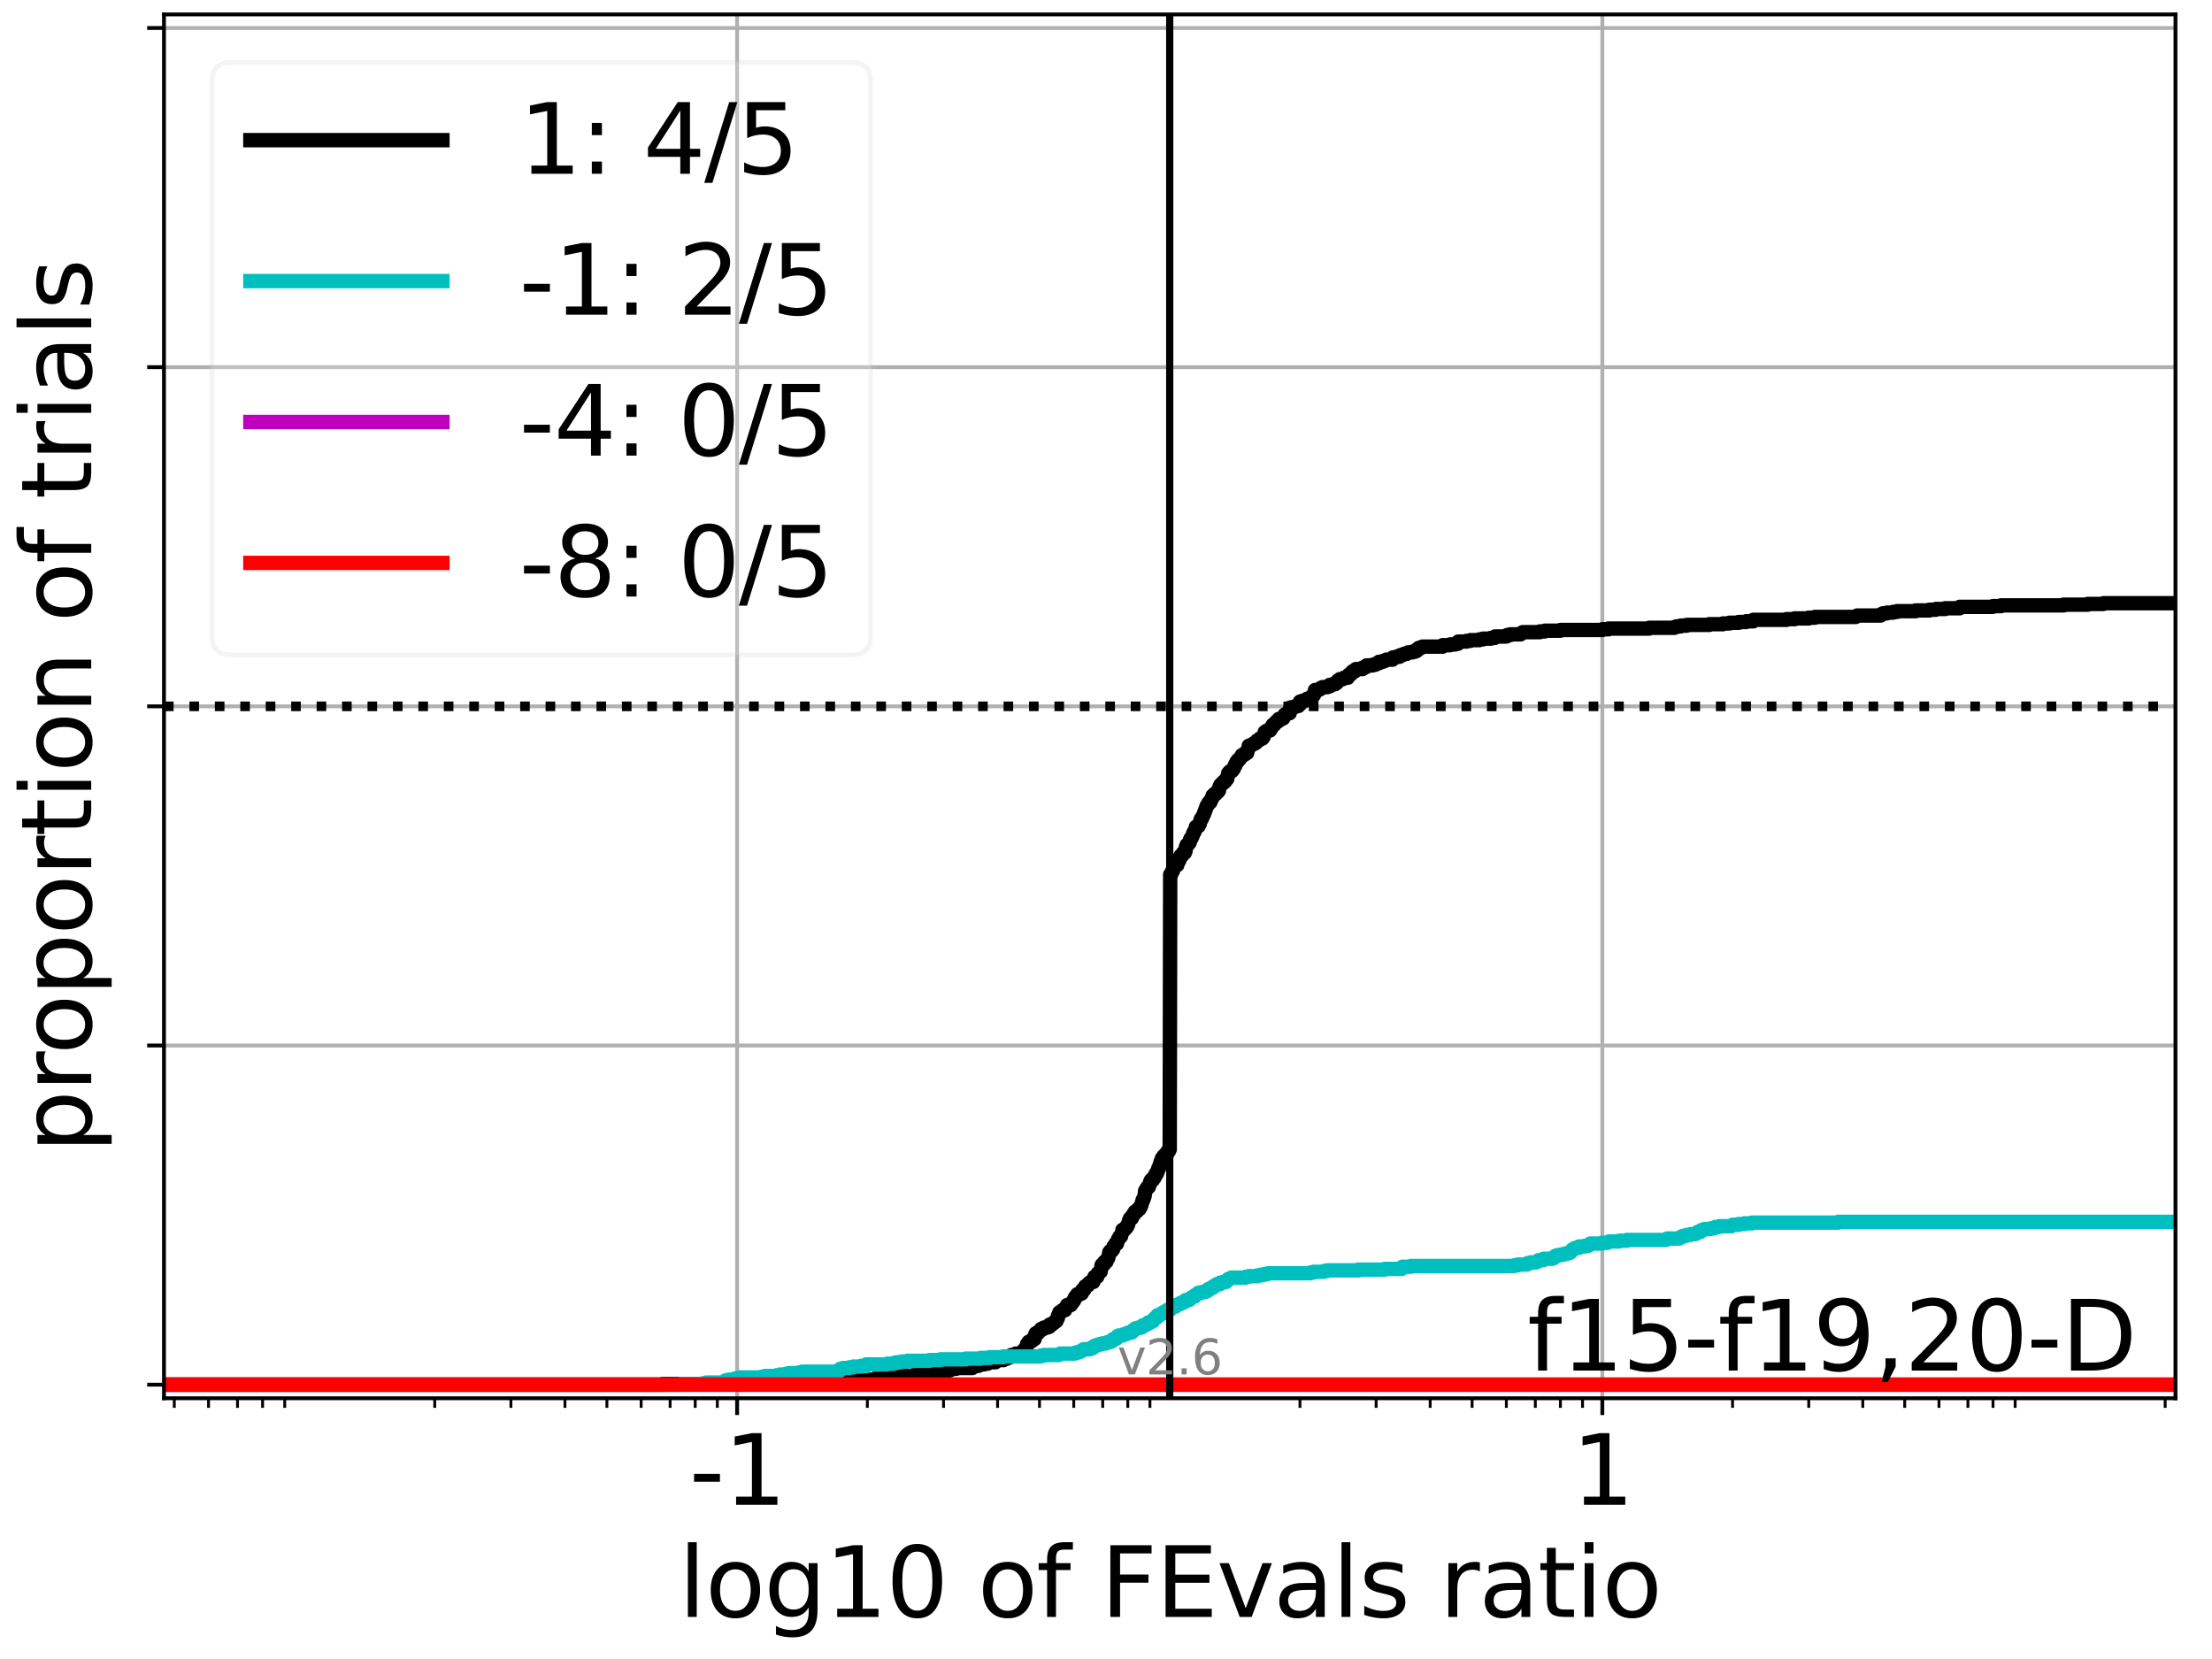 <?xml version="1.0" encoding="utf-8" standalone="no"?>
<!DOCTYPE svg PUBLIC "-//W3C//DTD SVG 1.1//EN"
  "http://www.w3.org/Graphics/SVG/1.1/DTD/svg11.dtd">
<svg xmlns:xlink="http://www.w3.org/1999/xlink" width="460.8pt" height="345.6pt" viewBox="0 0 460.8 345.6" xmlns="http://www.w3.org/2000/svg" version="1.1">
 <defs>
  <style type="text/css">*{stroke-linejoin: round; stroke-linecap: butt}</style>
 </defs>
 <g id="figure_1">
  <g id="patch_1">
   <path d="M 0 345.6 
L 460.8 345.6 
L 460.8 0 
L 0 0 
z
" style="fill: #ffffff"/>
  </g>
  <g id="axes_1">
   <g id="patch_2">
    <path d="M 34.16 291.28 
L 453.192 291.28 
L 453.192 3 
L 34.16 3 
z
" style="fill: #ffffff"/>
   </g>
   <g id="matplotlib.axis_1">
    <g id="xtick_1">
     <g id="line2d_1">
      <path d="M 153.556 291.28 
L 153.556 3 
" clip-path="url(#p57b8800e88)" style="fill: none; stroke: #b0b0b0; stroke-width: 0.8; stroke-linecap: square"/>
     </g>
     <g id="line2d_2">
      <defs>
       <path id="mecc8529b38" d="M 0 0 
L 0 3.5 
" style="stroke: #000000; stroke-width: 0.8"/>
      </defs>
      <g>
       <use xlink:href="#mecc8529b38" x="153.556" y="291.28" style="stroke: #000000; stroke-width: 0.8"/>
      </g>
     </g>
     <g id="text_1">
      <!-- -1 -->
      <g transform="translate(143.586 313.477)scale(0.2 -0.2)">
       <defs>
        <path id="DejaVuSans-2d" d="M 313 2009 
L 1997 2009 
L 1997 1497 
L 313 1497 
L 313 2009 
z
" transform="scale(0.016)"/>
        <path id="DejaVuSans-31" d="M 794 531 
L 1825 531 
L 1825 4091 
L 703 3866 
L 703 4441 
L 1819 4666 
L 2450 4666 
L 2450 531 
L 3481 531 
L 3481 0 
L 794 0 
L 794 531 
z
" transform="scale(0.016)"/>
       </defs>
       <use xlink:href="#DejaVuSans-2d"/>
       <use xlink:href="#DejaVuSans-31" x="36.084"/>
      </g>
     </g>
    </g>
    <g id="xtick_2">
     <g id="line2d_3">
      <path d="M 333.796 291.28 
L 333.796 3 
" clip-path="url(#p57b8800e88)" style="fill: none; stroke: #b0b0b0; stroke-width: 0.8; stroke-linecap: square"/>
     </g>
     <g id="line2d_4">
      <g>
       <use xlink:href="#mecc8529b38" x="333.796" y="291.28" style="stroke: #000000; stroke-width: 0.8"/>
      </g>
     </g>
     <g id="text_2">
      <!-- 1 -->
      <g transform="translate(327.433 313.477)scale(0.2 -0.2)">
       <use xlink:href="#DejaVuSans-31"/>
      </g>
     </g>
    </g>
    <g id="xtick_3">
     <g id="line2d_5">
      <defs>
       <path id="m8429e8507b" d="M 0 0 
L 0 2 
" style="stroke: #000000; stroke-width: 0.6"/>
      </defs>
      <g>
       <use xlink:href="#m8429e8507b" x="36.308" y="291.28" style="stroke: #000000; stroke-width: 0.6"/>
      </g>
     </g>
    </g>
    <g id="xtick_4">
     <g id="line2d_6">
      <g>
       <use xlink:href="#m8429e8507b" x="43.443" y="291.28" style="stroke: #000000; stroke-width: 0.6"/>
      </g>
     </g>
    </g>
    <g id="xtick_5">
     <g id="line2d_7">
      <g>
       <use xlink:href="#m8429e8507b" x="49.477" y="291.28" style="stroke: #000000; stroke-width: 0.6"/>
      </g>
     </g>
    </g>
    <g id="xtick_6">
     <g id="line2d_8">
      <g>
       <use xlink:href="#m8429e8507b" x="54.703" y="291.28" style="stroke: #000000; stroke-width: 0.6"/>
      </g>
     </g>
    </g>
    <g id="xtick_7">
     <g id="line2d_9">
      <g>
       <use xlink:href="#m8429e8507b" x="59.313" y="291.28" style="stroke: #000000; stroke-width: 0.6"/>
      </g>
     </g>
    </g>
    <g id="xtick_8">
     <g id="line2d_10">
      <g>
       <use xlink:href="#m8429e8507b" x="90.565" y="291.28" style="stroke: #000000; stroke-width: 0.6"/>
      </g>
     </g>
    </g>
    <g id="xtick_9">
     <g id="line2d_11">
      <g>
       <use xlink:href="#m8429e8507b" x="106.434" y="291.28" style="stroke: #000000; stroke-width: 0.6"/>
      </g>
     </g>
    </g>
    <g id="xtick_10">
     <g id="line2d_12">
      <g>
       <use xlink:href="#m8429e8507b" x="117.694" y="291.28" style="stroke: #000000; stroke-width: 0.6"/>
      </g>
     </g>
    </g>
    <g id="xtick_11">
     <g id="line2d_13">
      <g>
       <use xlink:href="#m8429e8507b" x="126.427" y="291.28" style="stroke: #000000; stroke-width: 0.6"/>
      </g>
     </g>
    </g>
    <g id="xtick_12">
     <g id="line2d_14">
      <g>
       <use xlink:href="#m8429e8507b" x="133.563" y="291.28" style="stroke: #000000; stroke-width: 0.6"/>
      </g>
     </g>
    </g>
    <g id="xtick_13">
     <g id="line2d_15">
      <g>
       <use xlink:href="#m8429e8507b" x="139.596" y="291.28" style="stroke: #000000; stroke-width: 0.6"/>
      </g>
     </g>
    </g>
    <g id="xtick_14">
     <g id="line2d_16">
      <g>
       <use xlink:href="#m8429e8507b" x="144.823" y="291.28" style="stroke: #000000; stroke-width: 0.6"/>
      </g>
     </g>
    </g>
    <g id="xtick_15">
     <g id="line2d_17">
      <g>
       <use xlink:href="#m8429e8507b" x="149.433" y="291.28" style="stroke: #000000; stroke-width: 0.6"/>
      </g>
     </g>
    </g>
    <g id="xtick_16">
     <g id="line2d_18">
      <g>
       <use xlink:href="#m8429e8507b" x="180.685" y="291.28" style="stroke: #000000; stroke-width: 0.6"/>
      </g>
     </g>
    </g>
    <g id="xtick_17">
     <g id="line2d_19">
      <g>
       <use xlink:href="#m8429e8507b" x="196.554" y="291.28" style="stroke: #000000; stroke-width: 0.6"/>
      </g>
     </g>
    </g>
    <g id="xtick_18">
     <g id="line2d_20">
      <g>
       <use xlink:href="#m8429e8507b" x="207.814" y="291.28" style="stroke: #000000; stroke-width: 0.6"/>
      </g>
     </g>
    </g>
    <g id="xtick_19">
     <g id="line2d_21">
      <g>
       <use xlink:href="#m8429e8507b" x="216.547" y="291.28" style="stroke: #000000; stroke-width: 0.6"/>
      </g>
     </g>
    </g>
    <g id="xtick_20">
     <g id="line2d_22">
      <g>
       <use xlink:href="#m8429e8507b" x="223.683" y="291.28" style="stroke: #000000; stroke-width: 0.6"/>
      </g>
     </g>
    </g>
    <g id="xtick_21">
     <g id="line2d_23">
      <g>
       <use xlink:href="#m8429e8507b" x="229.716" y="291.28" style="stroke: #000000; stroke-width: 0.6"/>
      </g>
     </g>
    </g>
    <g id="xtick_22">
     <g id="line2d_24">
      <g>
       <use xlink:href="#m8429e8507b" x="234.942" y="291.28" style="stroke: #000000; stroke-width: 0.6"/>
      </g>
     </g>
    </g>
    <g id="xtick_23">
     <g id="line2d_25">
      <g>
       <use xlink:href="#m8429e8507b" x="239.552" y="291.28" style="stroke: #000000; stroke-width: 0.6"/>
      </g>
     </g>
    </g>
    <g id="xtick_24">
     <g id="line2d_26">
      <g>
       <use xlink:href="#m8429e8507b" x="270.805" y="291.28" style="stroke: #000000; stroke-width: 0.6"/>
      </g>
     </g>
    </g>
    <g id="xtick_25">
     <g id="line2d_27">
      <g>
       <use xlink:href="#m8429e8507b" x="286.674" y="291.28" style="stroke: #000000; stroke-width: 0.6"/>
      </g>
     </g>
    </g>
    <g id="xtick_26">
     <g id="line2d_28">
      <g>
       <use xlink:href="#m8429e8507b" x="297.934" y="291.28" style="stroke: #000000; stroke-width: 0.6"/>
      </g>
     </g>
    </g>
    <g id="xtick_27">
     <g id="line2d_29">
      <g>
       <use xlink:href="#m8429e8507b" x="306.667" y="291.28" style="stroke: #000000; stroke-width: 0.6"/>
      </g>
     </g>
    </g>
    <g id="xtick_28">
     <g id="line2d_30">
      <g>
       <use xlink:href="#m8429e8507b" x="313.803" y="291.28" style="stroke: #000000; stroke-width: 0.6"/>
      </g>
     </g>
    </g>
    <g id="xtick_29">
     <g id="line2d_31">
      <g>
       <use xlink:href="#m8429e8507b" x="319.836" y="291.28" style="stroke: #000000; stroke-width: 0.6"/>
      </g>
     </g>
    </g>
    <g id="xtick_30">
     <g id="line2d_32">
      <g>
       <use xlink:href="#m8429e8507b" x="325.062" y="291.28" style="stroke: #000000; stroke-width: 0.6"/>
      </g>
     </g>
    </g>
    <g id="xtick_31">
     <g id="line2d_33">
      <g>
       <use xlink:href="#m8429e8507b" x="329.672" y="291.28" style="stroke: #000000; stroke-width: 0.6"/>
      </g>
     </g>
    </g>
    <g id="xtick_32">
     <g id="line2d_34">
      <g>
       <use xlink:href="#m8429e8507b" x="360.925" y="291.28" style="stroke: #000000; stroke-width: 0.6"/>
      </g>
     </g>
    </g>
    <g id="xtick_33">
     <g id="line2d_35">
      <g>
       <use xlink:href="#m8429e8507b" x="376.794" y="291.28" style="stroke: #000000; stroke-width: 0.6"/>
      </g>
     </g>
    </g>
    <g id="xtick_34">
     <g id="line2d_36">
      <g>
       <use xlink:href="#m8429e8507b" x="388.053" y="291.28" style="stroke: #000000; stroke-width: 0.6"/>
      </g>
     </g>
    </g>
    <g id="xtick_35">
     <g id="line2d_37">
      <g>
       <use xlink:href="#m8429e8507b" x="396.787" y="291.28" style="stroke: #000000; stroke-width: 0.6"/>
      </g>
     </g>
    </g>
    <g id="xtick_36">
     <g id="line2d_38">
      <g>
       <use xlink:href="#m8429e8507b" x="403.923" y="291.28" style="stroke: #000000; stroke-width: 0.6"/>
      </g>
     </g>
    </g>
    <g id="xtick_37">
     <g id="line2d_39">
      <g>
       <use xlink:href="#m8429e8507b" x="409.956" y="291.28" style="stroke: #000000; stroke-width: 0.6"/>
      </g>
     </g>
    </g>
    <g id="xtick_38">
     <g id="line2d_40">
      <g>
       <use xlink:href="#m8429e8507b" x="415.182" y="291.28" style="stroke: #000000; stroke-width: 0.6"/>
      </g>
     </g>
    </g>
    <g id="xtick_39">
     <g id="line2d_41">
      <g>
       <use xlink:href="#m8429e8507b" x="419.792" y="291.28" style="stroke: #000000; stroke-width: 0.6"/>
      </g>
     </g>
    </g>
    <g id="xtick_40">
     <g id="line2d_42">
      <g>
       <use xlink:href="#m8429e8507b" x="451.044" y="291.28" style="stroke: #000000; stroke-width: 0.6"/>
      </g>
     </g>
    </g>
    <g id="text_3">
     <!-- log10 of FEvals ratio -->
     <g transform="translate(141.371 336.833)scale(0.2 -0.2)">
      <defs>
       <path id="DejaVuSans-6c" d="M 603 4863 
L 1178 4863 
L 1178 0 
L 603 0 
L 603 4863 
z
" transform="scale(0.016)"/>
       <path id="DejaVuSans-6f" d="M 1959 3097 
Q 1497 3097 1228 2736 
Q 959 2375 959 1747 
Q 959 1119 1226 758 
Q 1494 397 1959 397 
Q 2419 397 2687 759 
Q 2956 1122 2956 1747 
Q 2956 2369 2687 2733 
Q 2419 3097 1959 3097 
z
M 1959 3584 
Q 2709 3584 3137 3096 
Q 3566 2609 3566 1747 
Q 3566 888 3137 398 
Q 2709 -91 1959 -91 
Q 1206 -91 779 398 
Q 353 888 353 1747 
Q 353 2609 779 3096 
Q 1206 3584 1959 3584 
z
" transform="scale(0.016)"/>
       <path id="DejaVuSans-67" d="M 2906 1791 
Q 2906 2416 2648 2759 
Q 2391 3103 1925 3103 
Q 1463 3103 1205 2759 
Q 947 2416 947 1791 
Q 947 1169 1205 825 
Q 1463 481 1925 481 
Q 2391 481 2648 825 
Q 2906 1169 2906 1791 
z
M 3481 434 
Q 3481 -459 3084 -895 
Q 2688 -1331 1869 -1331 
Q 1566 -1331 1297 -1286 
Q 1028 -1241 775 -1147 
L 775 -588 
Q 1028 -725 1275 -790 
Q 1522 -856 1778 -856 
Q 2344 -856 2625 -561 
Q 2906 -266 2906 331 
L 2906 616 
Q 2728 306 2450 153 
Q 2172 0 1784 0 
Q 1141 0 747 490 
Q 353 981 353 1791 
Q 353 2603 747 3093 
Q 1141 3584 1784 3584 
Q 2172 3584 2450 3431 
Q 2728 3278 2906 2969 
L 2906 3500 
L 3481 3500 
L 3481 434 
z
" transform="scale(0.016)"/>
       <path id="DejaVuSans-30" d="M 2034 4250 
Q 1547 4250 1301 3770 
Q 1056 3291 1056 2328 
Q 1056 1369 1301 889 
Q 1547 409 2034 409 
Q 2525 409 2770 889 
Q 3016 1369 3016 2328 
Q 3016 3291 2770 3770 
Q 2525 4250 2034 4250 
z
M 2034 4750 
Q 2819 4750 3233 4129 
Q 3647 3509 3647 2328 
Q 3647 1150 3233 529 
Q 2819 -91 2034 -91 
Q 1250 -91 836 529 
Q 422 1150 422 2328 
Q 422 3509 836 4129 
Q 1250 4750 2034 4750 
z
" transform="scale(0.016)"/>
       <path id="DejaVuSans-20" transform="scale(0.016)"/>
       <path id="DejaVuSans-66" d="M 2375 4863 
L 2375 4384 
L 1825 4384 
Q 1516 4384 1395 4259 
Q 1275 4134 1275 3809 
L 1275 3500 
L 2222 3500 
L 2222 3053 
L 1275 3053 
L 1275 0 
L 697 0 
L 697 3053 
L 147 3053 
L 147 3500 
L 697 3500 
L 697 3744 
Q 697 4328 969 4595 
Q 1241 4863 1831 4863 
L 2375 4863 
z
" transform="scale(0.016)"/>
       <path id="DejaVuSans-46" d="M 628 4666 
L 3309 4666 
L 3309 4134 
L 1259 4134 
L 1259 2759 
L 3109 2759 
L 3109 2228 
L 1259 2228 
L 1259 0 
L 628 0 
L 628 4666 
z
" transform="scale(0.016)"/>
       <path id="DejaVuSans-45" d="M 628 4666 
L 3578 4666 
L 3578 4134 
L 1259 4134 
L 1259 2753 
L 3481 2753 
L 3481 2222 
L 1259 2222 
L 1259 531 
L 3634 531 
L 3634 0 
L 628 0 
L 628 4666 
z
" transform="scale(0.016)"/>
       <path id="DejaVuSans-76" d="M 191 3500 
L 800 3500 
L 1894 563 
L 2988 3500 
L 3597 3500 
L 2284 0 
L 1503 0 
L 191 3500 
z
" transform="scale(0.016)"/>
       <path id="DejaVuSans-61" d="M 2194 1759 
Q 1497 1759 1228 1600 
Q 959 1441 959 1056 
Q 959 750 1161 570 
Q 1363 391 1709 391 
Q 2188 391 2477 730 
Q 2766 1069 2766 1631 
L 2766 1759 
L 2194 1759 
z
M 3341 1997 
L 3341 0 
L 2766 0 
L 2766 531 
Q 2569 213 2275 61 
Q 1981 -91 1556 -91 
Q 1019 -91 701 211 
Q 384 513 384 1019 
Q 384 1609 779 1909 
Q 1175 2209 1959 2209 
L 2766 2209 
L 2766 2266 
Q 2766 2663 2505 2880 
Q 2244 3097 1772 3097 
Q 1472 3097 1187 3025 
Q 903 2953 641 2809 
L 641 3341 
Q 956 3463 1253 3523 
Q 1550 3584 1831 3584 
Q 2591 3584 2966 3190 
Q 3341 2797 3341 1997 
z
" transform="scale(0.016)"/>
       <path id="DejaVuSans-73" d="M 2834 3397 
L 2834 2853 
Q 2591 2978 2328 3040 
Q 2066 3103 1784 3103 
Q 1356 3103 1142 2972 
Q 928 2841 928 2578 
Q 928 2378 1081 2264 
Q 1234 2150 1697 2047 
L 1894 2003 
Q 2506 1872 2764 1633 
Q 3022 1394 3022 966 
Q 3022 478 2636 193 
Q 2250 -91 1575 -91 
Q 1294 -91 989 -36 
Q 684 19 347 128 
L 347 722 
Q 666 556 975 473 
Q 1284 391 1588 391 
Q 1994 391 2212 530 
Q 2431 669 2431 922 
Q 2431 1156 2273 1281 
Q 2116 1406 1581 1522 
L 1381 1569 
Q 847 1681 609 1914 
Q 372 2147 372 2553 
Q 372 3047 722 3315 
Q 1072 3584 1716 3584 
Q 2034 3584 2315 3537 
Q 2597 3491 2834 3397 
z
" transform="scale(0.016)"/>
       <path id="DejaVuSans-72" d="M 2631 2963 
Q 2534 3019 2420 3045 
Q 2306 3072 2169 3072 
Q 1681 3072 1420 2755 
Q 1159 2438 1159 1844 
L 1159 0 
L 581 0 
L 581 3500 
L 1159 3500 
L 1159 2956 
Q 1341 3275 1631 3429 
Q 1922 3584 2338 3584 
Q 2397 3584 2469 3576 
Q 2541 3569 2628 3553 
L 2631 2963 
z
" transform="scale(0.016)"/>
       <path id="DejaVuSans-74" d="M 1172 4494 
L 1172 3500 
L 2356 3500 
L 2356 3053 
L 1172 3053 
L 1172 1153 
Q 1172 725 1289 603 
Q 1406 481 1766 481 
L 2356 481 
L 2356 0 
L 1766 0 
Q 1100 0 847 248 
Q 594 497 594 1153 
L 594 3053 
L 172 3053 
L 172 3500 
L 594 3500 
L 594 4494 
L 1172 4494 
z
" transform="scale(0.016)"/>
       <path id="DejaVuSans-69" d="M 603 3500 
L 1178 3500 
L 1178 0 
L 603 0 
L 603 3500 
z
M 603 4863 
L 1178 4863 
L 1178 4134 
L 603 4134 
L 603 4863 
z
" transform="scale(0.016)"/>
      </defs>
      <use xlink:href="#DejaVuSans-6c"/>
      <use xlink:href="#DejaVuSans-6f" x="27.783"/>
      <use xlink:href="#DejaVuSans-67" x="88.965"/>
      <use xlink:href="#DejaVuSans-31" x="152.441"/>
      <use xlink:href="#DejaVuSans-30" x="216.064"/>
      <use xlink:href="#DejaVuSans-20" x="279.688"/>
      <use xlink:href="#DejaVuSans-6f" x="311.475"/>
      <use xlink:href="#DejaVuSans-66" x="372.656"/>
      <use xlink:href="#DejaVuSans-20" x="407.861"/>
      <use xlink:href="#DejaVuSans-46" x="439.648"/>
      <use xlink:href="#DejaVuSans-45" x="497.168"/>
      <use xlink:href="#DejaVuSans-76" x="560.352"/>
      <use xlink:href="#DejaVuSans-61" x="619.531"/>
      <use xlink:href="#DejaVuSans-6c" x="680.811"/>
      <use xlink:href="#DejaVuSans-73" x="708.594"/>
      <use xlink:href="#DejaVuSans-20" x="760.693"/>
      <use xlink:href="#DejaVuSans-72" x="792.48"/>
      <use xlink:href="#DejaVuSans-61" x="833.594"/>
      <use xlink:href="#DejaVuSans-74" x="894.873"/>
      <use xlink:href="#DejaVuSans-69" x="934.082"/>
      <use xlink:href="#DejaVuSans-6f" x="961.865"/>
     </g>
    </g>
   </g>
   <g id="matplotlib.axis_2">
    <g id="ytick_1">
     <g id="line2d_43">
      <path d="M 34.16 288.454 
L 453.192 288.454 
" clip-path="url(#p57b8800e88)" style="fill: none; stroke: #b0b0b0; stroke-width: 0.8; stroke-linecap: square"/>
     </g>
     <g id="line2d_44">
      <defs>
       <path id="mc9641f2e7b" d="M 0 0 
L -3.5 0 
" style="stroke: #000000; stroke-width: 0.8"/>
      </defs>
      <g>
       <use xlink:href="#mc9641f2e7b" x="34.16" y="288.454" style="stroke: #000000; stroke-width: 0.8"/>
      </g>
     </g>
    </g>
    <g id="ytick_2">
     <g id="line2d_45">
      <path d="M 34.16 217.797 
L 453.192 217.797 
" clip-path="url(#p57b8800e88)" style="fill: none; stroke: #b0b0b0; stroke-width: 0.8; stroke-linecap: square"/>
     </g>
     <g id="line2d_46">
      <g>
       <use xlink:href="#mc9641f2e7b" x="34.16" y="217.797" style="stroke: #000000; stroke-width: 0.8"/>
      </g>
     </g>
    </g>
    <g id="ytick_3">
     <g id="line2d_47">
      <path d="M 34.16 147.14 
L 453.192 147.14 
" clip-path="url(#p57b8800e88)" style="fill: none; stroke: #b0b0b0; stroke-width: 0.8; stroke-linecap: square"/>
     </g>
     <g id="line2d_48">
      <g>
       <use xlink:href="#mc9641f2e7b" x="34.16" y="147.14" style="stroke: #000000; stroke-width: 0.8"/>
      </g>
     </g>
    </g>
    <g id="ytick_4">
     <g id="line2d_49">
      <path d="M 34.16 76.483 
L 453.192 76.483 
" clip-path="url(#p57b8800e88)" style="fill: none; stroke: #b0b0b0; stroke-width: 0.8; stroke-linecap: square"/>
     </g>
     <g id="line2d_50">
      <g>
       <use xlink:href="#mc9641f2e7b" x="34.16" y="76.483" style="stroke: #000000; stroke-width: 0.8"/>
      </g>
     </g>
    </g>
    <g id="ytick_5">
     <g id="line2d_51">
      <path d="M 34.16 5.826 
L 453.192 5.826 
" clip-path="url(#p57b8800e88)" style="fill: none; stroke: #b0b0b0; stroke-width: 0.8; stroke-linecap: square"/>
     </g>
     <g id="line2d_52">
      <g>
       <use xlink:href="#mc9641f2e7b" x="34.16" y="5.826" style="stroke: #000000; stroke-width: 0.8"/>
      </g>
     </g>
    </g>
    <g id="text_4">
     <!-- proportion of trials -->
     <g transform="translate(19.001 240.146)rotate(-90)scale(0.2 -0.2)">
      <defs>
       <path id="DejaVuSans-70" d="M 1159 525 
L 1159 -1331 
L 581 -1331 
L 581 3500 
L 1159 3500 
L 1159 2969 
Q 1341 3281 1617 3432 
Q 1894 3584 2278 3584 
Q 2916 3584 3314 3078 
Q 3713 2572 3713 1747 
Q 3713 922 3314 415 
Q 2916 -91 2278 -91 
Q 1894 -91 1617 61 
Q 1341 213 1159 525 
z
M 3116 1747 
Q 3116 2381 2855 2742 
Q 2594 3103 2138 3103 
Q 1681 3103 1420 2742 
Q 1159 2381 1159 1747 
Q 1159 1113 1420 752 
Q 1681 391 2138 391 
Q 2594 391 2855 752 
Q 3116 1113 3116 1747 
z
" transform="scale(0.016)"/>
       <path id="DejaVuSans-6e" d="M 3513 2113 
L 3513 0 
L 2938 0 
L 2938 2094 
Q 2938 2591 2744 2837 
Q 2550 3084 2163 3084 
Q 1697 3084 1428 2787 
Q 1159 2491 1159 1978 
L 1159 0 
L 581 0 
L 581 3500 
L 1159 3500 
L 1159 2956 
Q 1366 3272 1645 3428 
Q 1925 3584 2291 3584 
Q 2894 3584 3203 3211 
Q 3513 2838 3513 2113 
z
" transform="scale(0.016)"/>
      </defs>
      <use xlink:href="#DejaVuSans-70"/>
      <use xlink:href="#DejaVuSans-72" x="63.477"/>
      <use xlink:href="#DejaVuSans-6f" x="102.34"/>
      <use xlink:href="#DejaVuSans-70" x="163.521"/>
      <use xlink:href="#DejaVuSans-6f" x="226.998"/>
      <use xlink:href="#DejaVuSans-72" x="288.18"/>
      <use xlink:href="#DejaVuSans-74" x="329.293"/>
      <use xlink:href="#DejaVuSans-69" x="368.502"/>
      <use xlink:href="#DejaVuSans-6f" x="396.285"/>
      <use xlink:href="#DejaVuSans-6e" x="457.467"/>
      <use xlink:href="#DejaVuSans-20" x="520.846"/>
      <use xlink:href="#DejaVuSans-6f" x="552.633"/>
      <use xlink:href="#DejaVuSans-66" x="613.814"/>
      <use xlink:href="#DejaVuSans-20" x="649.02"/>
      <use xlink:href="#DejaVuSans-74" x="680.807"/>
      <use xlink:href="#DejaVuSans-72" x="720.016"/>
      <use xlink:href="#DejaVuSans-69" x="761.129"/>
      <use xlink:href="#DejaVuSans-61" x="788.912"/>
      <use xlink:href="#DejaVuSans-6c" x="850.191"/>
      <use xlink:href="#DejaVuSans-73" x="877.975"/>
     </g>
    </g>
   </g>
   <g id="line2d_53">
    <path d="M 34.16 288.454 
L 138.09 288.454 
L 138.09 288.303 
L 155.723 288.303 
L 155.723 288.002 
L 168.828 288.002 
L 168.828 287.851 
L 173.549 287.851 
L 173.549 287.7 
L 175.084 287.7 
L 175.084 287.549 
L 181.234 287.549 
L 181.234 287.399 
L 182.534 287.399 
L 182.534 287.097 
L 184.91 287.097 
L 184.91 286.946 
L 186.046 286.946 
L 186.046 286.796 
L 187.782 286.796 
L 187.782 286.645 
L 190.178 286.645 
L 190.178 286.494 
L 191.237 286.494 
L 191.237 286.343 
L 192.551 286.343 
L 192.595 286.042 
L 193.375 286.042 
L 193.375 285.891 
L 195.957 285.891 
L 196.05 285.59 
L 197.587 285.59 
L 197.587 285.439 
L 197.949 285.439 
L 197.949 285.288 
L 198.164 285.288 
L 198.164 285.138 
L 199.232 285.138 
L 199.232 284.987 
L 202.542 284.987 
L 202.542 284.685 
L 202.977 284.685 
L 202.977 284.535 
L 203.811 284.535 
L 203.811 284.384 
L 204.135 284.384 
L 204.135 284.233 
L 204.949 284.233 
L 204.949 284.082 
L 205.756 284.082 
L 205.845 283.781 
L 207.372 283.781 
L 207.372 283.63 
L 207.59 283.63 
L 207.59 283.479 
L 207.712 283.479 
L 207.712 283.329 
L 209.046 283.329 
L 209.141 283.027 
L 209.774 283.027 
L 209.821 282.726 
L 210.482 282.726 
L 210.568 282.424 
L 210.658 282.424 
L 210.658 282.274 
L 211.497 282.274 
L 211.497 282.123 
L 211.634 282.123 
L 211.634 281.972 
L 212.938 281.972 
L 212.938 281.821 
L 213.078 281.821 
L 213.136 281.369 
L 213.381 281.369 
L 213.485 281.068 
L 213.531 281.068 
L 213.531 280.917 
L 213.786 280.917 
L 213.858 280.465 
L 213.921 280.465 
L 213.946 280.013 
L 214.135 280.013 
L 214.192 279.711 
L 214.25 279.711 
L 214.25 279.56 
L 214.517 279.56 
L 214.517 279.41 
L 214.914 279.41 
L 214.953 279.108 
L 215.307 279.108 
L 215.307 278.957 
L 215.52 278.957 
L 215.6 278.204 
L 215.647 278.204 
L 215.689 277.902 
L 215.769 277.902 
L 215.769 277.752 
L 216.215 277.752 
L 216.261 277.45 
L 216.447 277.45 
L 216.447 277.299 
L 216.631 277.299 
L 216.631 277.149 
L 216.864 277.149 
L 216.864 276.847 
L 217.376 276.847 
L 217.471 276.546 
L 218.217 276.546 
L 218.217 276.395 
L 218.597 276.395 
L 218.644 275.943 
L 219.144 275.943 
L 219.144 275.792 
L 219.305 275.792 
L 219.305 275.641 
L 219.519 275.641 
L 219.519 275.491 
L 219.685 275.491 
L 219.685 275.34 
L 219.925 275.34 
L 219.925 275.189 
L 220.095 275.189 
L 220.119 274.888 
L 220.222 274.888 
L 220.333 274.586 
L 220.369 274.586 
L 220.38 274.134 
L 220.494 274.134 
L 220.581 273.682 
L 220.684 273.682 
L 220.692 273.38 
L 221.041 273.38 
L 221.041 273.23 
L 221.22 273.23 
L 221.315 272.928 
L 221.88 272.928 
L 221.904 272.627 
L 221.993 272.627 
L 221.993 272.476 
L 222.109 272.476 
L 222.198 272.024 
L 222.283 272.024 
L 222.283 271.873 
L 223.07 271.873 
L 223.18 271.421 
L 223.398 271.421 
L 223.398 271.27 
L 223.511 271.27 
L 223.558 270.969 
L 223.736 270.969 
L 223.824 270.516 
L 223.95 270.516 
L 223.95 270.215 
L 224.139 270.215 
L 224.219 269.913 
L 224.303 269.913 
L 224.303 269.763 
L 224.42 269.763 
L 224.42 269.612 
L 225.037 269.612 
L 225.037 269.461 
L 225.344 269.461 
L 225.399 269.009 
L 225.46 269.009 
L 225.472 268.707 
L 225.867 268.707 
L 225.939 268.255 
L 225.986 268.255 
L 226.071 267.954 
L 226.361 267.954 
L 226.361 267.803 
L 226.635 267.803 
L 226.647 267.502 
L 226.773 267.502 
L 226.773 267.351 
L 227.099 267.351 
L 227.146 267.049 
L 227.769 267.049 
L 227.877 266.446 
L 227.924 266.446 
L 227.988 265.994 
L 228.571 265.994 
L 228.651 265.391 
L 228.686 265.391 
L 228.686 265.241 
L 228.917 265.241 
L 228.917 265.09 
L 229.088 265.09 
L 229.088 264.939 
L 229.279 264.939 
L 229.388 264.336 
L 229.396 264.336 
L 229.471 263.583 
L 229.561 263.583 
L 229.561 263.432 
L 229.952 263.432 
L 229.97 263.13 
L 230.067 263.13 
L 230.095 262.829 
L 230.504 262.829 
L 230.571 262.377 
L 230.653 262.377 
L 230.751 262.075 
L 230.876 262.075 
L 230.979 261.472 
L 231.013 261.472 
L 231.079 260.869 
L 231.224 260.869 
L 231.319 260.568 
L 231.66 260.568 
L 231.7 260.266 
L 231.883 260.266 
L 231.984 259.663 
L 232.122 259.663 
L 232.122 259.513 
L 232.238 259.513 
L 232.238 259.362 
L 232.38 259.362 
L 232.391 259.06 
L 232.696 259.06 
L 232.798 258.458 
L 232.866 258.458 
L 232.913 258.156 
L 233.016 258.156 
L 233.016 258.005 
L 233.152 258.005 
L 233.152 257.704 
L 233.407 257.704 
L 233.407 257.553 
L 233.54 257.553 
L 233.574 257.101 
L 233.663 257.101 
L 233.752 256.649 
L 233.803 256.649 
L 233.831 256.197 
L 234.274 256.197 
L 234.317 255.895 
L 234.527 255.895 
L 234.527 255.744 
L 234.68 255.744 
L 234.691 255.443 
L 234.866 255.443 
L 234.942 255.141 
L 235.004 255.141 
L 235.083 254.689 
L 235.129 254.689 
L 235.21 254.237 
L 235.317 254.237 
L 235.41 253.785 
L 235.79 253.785 
L 235.893 253.333 
L 235.957 253.333 
L 235.999 253.031 
L 236.226 253.031 
L 236.337 252.579 
L 236.406 252.579 
L 236.406 252.428 
L 236.749 252.428 
L 236.749 252.277 
L 236.953 252.277 
L 236.998 251.976 
L 237.106 251.976 
L 237.106 251.825 
L 237.419 251.825 
L 237.513 251.373 
L 237.658 251.373 
L 237.748 251.072 
L 237.773 251.072 
L 237.854 250.619 
L 237.91 250.619 
L 238.013 250.016 
L 238.151 250.016 
L 238.246 249.564 
L 238.321 249.564 
L 238.432 249.112 
L 238.45 249.112 
L 238.557 248.057 
L 238.657 248.057 
L 238.747 247.755 
L 238.891 247.755 
L 238.92 247.454 
L 239.022 247.454 
L 239.022 247.303 
L 239.307 247.303 
L 239.412 246.851 
L 239.481 246.851 
L 239.581 246.248 
L 239.646 246.248 
L 239.708 245.947 
L 239.793 245.947 
L 239.793 245.796 
L 240.195 245.796 
L 240.259 245.344 
L 240.512 245.344 
L 240.559 244.891 
L 240.702 244.891 
L 240.702 244.59 
L 240.948 244.59 
L 240.989 244.138 
L 241.153 244.138 
L 241.243 243.535 
L 241.297 243.535 
L 241.297 243.384 
L 241.446 243.384 
L 241.529 242.781 
L 241.632 242.781 
L 241.704 242.48 
L 241.758 242.48 
L 241.77 242.027 
L 241.908 242.027 
L 241.947 241.726 
L 242.043 241.726 
L 242.052 241.274 
L 242.259 241.274 
L 242.259 241.123 
L 242.393 241.123 
L 242.393 240.822 
L 242.625 240.822 
L 242.625 240.671 
L 242.776 240.671 
L 242.824 240.369 
L 243.171 240.369 
L 243.254 239.766 
L 243.537 239.766 
L 243.609 239.465 
L 243.676 239.465 
L 243.772 182.186 
L 243.993 182.186 
L 244.033 181.734 
L 244.118 181.734 
L 244.221 181.432 
L 244.347 181.432 
L 244.443 180.829 
L 244.536 180.829 
L 244.536 180.678 
L 244.706 180.678 
L 244.707 180.377 
L 244.988 180.377 
L 244.988 180.226 
L 245.248 180.226 
L 245.346 179.774 
L 245.378 179.774 
L 245.437 179.322 
L 245.652 179.322 
L 245.753 178.87 
L 245.769 178.87 
L 245.837 178.417 
L 245.927 178.417 
L 245.927 178.267 
L 246.257 178.267 
L 246.339 177.965 
L 246.412 177.965 
L 246.432 177.664 
L 246.816 177.664 
L 246.857 177.362 
L 246.953 177.362 
L 247.032 176.458 
L 247.135 176.458 
L 247.21 176.006 
L 247.465 176.006 
L 247.54 175.704 
L 247.672 175.704 
L 247.672 175.553 
L 247.821 175.553 
L 247.894 174.951 
L 248.019 174.951 
L 248.019 174.649 
L 248.208 174.649 
L 248.295 174.348 
L 248.355 174.348 
L 248.397 174.046 
L 248.481 174.046 
L 248.552 173.594 
L 248.67 173.594 
L 248.701 173.292 
L 248.839 173.292 
L 248.947 172.84 
L 249.025 172.84 
L 249.127 172.237 
L 249.373 172.237 
L 249.373 172.087 
L 249.709 172.087 
L 249.803 171.634 
L 249.932 171.634 
L 250.037 171.031 
L 250.057 171.031 
L 250.057 170.881 
L 250.183 170.881 
L 250.183 170.579 
L 250.372 170.579 
L 250.374 170.278 
L 250.497 170.278 
L 250.583 169.976 
L 250.63 169.976 
L 250.705 169.675 
L 250.798 169.675 
L 250.865 169.223 
L 250.96 169.223 
L 251.048 168.77 
L 251.127 168.77 
L 251.167 168.469 
L 251.244 168.469 
L 251.32 168.017 
L 251.375 168.017 
L 251.375 167.866 
L 251.492 167.866 
L 251.492 167.715 
L 251.621 167.715 
L 251.731 167.263 
L 251.905 167.263 
L 251.905 167.112 
L 252.156 167.112 
L 252.179 166.66 
L 252.309 166.66 
L 252.41 166.359 
L 252.514 166.359 
L 252.601 165.756 
L 252.868 165.756 
L 252.894 165.454 
L 253.234 165.454 
L 253.313 165.153 
L 253.416 165.153 
L 253.416 165.002 
L 253.693 165.002 
L 253.693 164.851 
L 253.807 164.851 
L 253.807 164.701 
L 253.93 164.701 
L 254.02 163.947 
L 254.062 163.947 
L 254.158 163.645 
L 254.22 163.645 
L 254.22 163.495 
L 254.396 163.495 
L 254.396 163.344 
L 254.517 163.344 
L 254.517 163.193 
L 254.792 163.193 
L 254.823 162.892 
L 255.157 162.892 
L 255.157 162.741 
L 255.294 162.741 
L 255.389 162.289 
L 255.645 162.289 
L 255.756 161.686 
L 255.779 161.686 
L 255.85 161.083 
L 256.084 161.083 
L 256.096 160.781 
L 256.278 160.781 
L 256.278 160.631 
L 256.643 160.631 
L 256.643 160.48 
L 256.79 160.48 
L 256.894 160.179 
L 257.008 160.179 
L 257.098 159.726 
L 257.216 159.726 
L 257.22 159.425 
L 257.382 159.425 
L 257.457 158.973 
L 257.552 158.973 
L 257.607 158.671 
L 257.825 158.671 
L 257.825 158.37 
L 258.004 158.37 
L 258.004 158.219 
L 258.207 158.219 
L 258.302 157.918 
L 258.411 157.918 
L 258.411 157.767 
L 258.529 157.767 
L 258.529 157.616 
L 258.694 157.616 
L 258.694 157.315 
L 259.111 157.315 
L 259.111 157.164 
L 259.342 157.164 
L 259.367 156.862 
L 259.8 156.862 
L 259.878 156.259 
L 259.964 156.259 
L 260.064 155.807 
L 260.134 155.807 
L 260.145 155.355 
L 260.518 155.355 
L 260.518 155.204 
L 260.839 155.204 
L 260.839 155.054 
L 261.085 155.054 
L 261.085 154.903 
L 261.413 154.903 
L 261.413 154.752 
L 261.656 154.752 
L 261.708 154.451 
L 261.82 154.451 
L 261.82 154.3 
L 262.173 154.3 
L 262.173 154.149 
L 262.407 154.149 
L 262.438 153.848 
L 262.997 153.848 
L 263.091 153.546 
L 263.216 153.546 
L 263.302 153.094 
L 263.355 153.094 
L 263.433 152.642 
L 263.482 152.642 
L 263.482 152.491 
L 263.669 152.491 
L 263.669 152.34 
L 263.944 152.34 
L 263.944 152.19 
L 264.54 152.19 
L 264.54 152.039 
L 264.666 152.039 
L 264.666 151.737 
L 264.855 151.737 
L 264.952 151.285 
L 265.027 151.285 
L 265.134 150.984 
L 265.469 150.984 
L 265.579 150.682 
L 265.645 150.682 
L 265.645 150.532 
L 265.902 150.532 
L 265.948 150.23 
L 266.339 150.23 
L 266.39 149.778 
L 267.074 149.778 
L 267.074 149.627 
L 267.351 149.627 
L 267.399 149.326 
L 267.514 149.326 
L 267.608 148.873 
L 267.842 148.873 
L 267.842 148.723 
L 268.223 148.723 
L 268.223 148.572 
L 268.666 148.572 
L 268.75 147.668 
L 268.864 147.668 
L 268.864 147.366 
L 269.535 147.366 
L 269.535 147.215 
L 269.981 147.215 
L 269.981 147.065 
L 270.491 147.065 
L 270.586 146.763 
L 270.805 146.763 
L 270.805 146.16 
L 271.247 146.16 
L 271.247 146.009 
L 271.796 146.009 
L 271.796 145.859 
L 272.117 145.859 
L 272.117 145.708 
L 272.31 145.708 
L 272.31 145.557 
L 272.78 145.557 
L 272.78 145.407 
L 273.331 145.407 
L 273.432 144.954 
L 273.472 144.954 
L 273.472 144.804 
L 273.717 144.804 
L 273.717 144.502 
L 273.84 144.502 
L 273.938 143.748 
L 274.683 143.748 
L 274.683 143.598 
L 275.007 143.598 
L 275.007 143.447 
L 275.158 143.447 
L 275.158 143.296 
L 275.507 143.296 
L 275.507 143.146 
L 276.508 143.146 
L 276.508 142.995 
L 276.974 142.995 
L 276.974 142.693 
L 277.531 142.693 
L 277.531 142.543 
L 278.089 142.543 
L 278.089 142.392 
L 278.355 142.392 
L 278.449 142.09 
L 278.659 142.09 
L 278.679 141.789 
L 278.88 141.789 
L 278.88 141.638 
L 279.101 141.638 
L 279.101 141.487 
L 279.704 141.487 
L 279.704 141.337 
L 279.971 141.337 
L 279.971 141.186 
L 280.781 141.186 
L 280.822 140.734 
L 280.936 140.734 
L 280.936 140.583 
L 281.24 140.583 
L 281.24 140.432 
L 281.484 140.432 
L 281.484 140.131 
L 281.646 140.131 
L 281.646 139.98 
L 281.785 139.98 
L 281.785 139.829 
L 282.286 139.829 
L 282.286 139.679 
L 282.457 139.679 
L 282.457 139.377 
L 283.857 139.377 
L 283.857 139.076 
L 284.227 139.076 
L 284.227 138.925 
L 284.681 138.925 
L 284.681 138.623 
L 285.942 138.623 
L 285.942 138.473 
L 286.506 138.473 
L 286.506 138.322 
L 286.822 138.322 
L 286.822 138.171 
L 287.263 138.171 
L 287.263 137.87 
L 288.041 137.87 
L 288.041 137.719 
L 288.425 137.719 
L 288.425 137.568 
L 288.79 137.568 
L 288.79 137.418 
L 290.08 137.418 
L 290.14 136.965 
L 290.798 136.965 
L 290.798 136.815 
L 291.543 136.815 
L 291.622 136.513 
L 292.081 136.513 
L 292.081 136.362 
L 292.474 136.362 
L 292.474 136.212 
L 293.078 136.212 
L 293.078 136.061 
L 293.298 136.061 
L 293.298 135.91 
L 294.203 135.91 
L 294.203 135.76 
L 294.801 135.76 
L 294.801 135.609 
L 295.117 135.609 
L 295.117 135.307 
L 295.492 135.307 
L 295.492 135.006 
L 295.879 135.006 
L 295.879 134.855 
L 296.336 134.855 
L 296.336 134.704 
L 300.528 134.704 
L 300.528 134.403 
L 302.057 134.403 
L 302.057 134.252 
L 303.136 134.252 
L 303.136 134.101 
L 303.733 134.101 
L 303.786 133.649 
L 305.509 133.649 
L 305.509 133.499 
L 306.333 133.499 
L 306.333 133.348 
L 308.173 133.348 
L 308.173 133.197 
L 308.914 133.197 
L 308.914 133.046 
L 310.545 133.046 
L 310.545 132.896 
L 311.369 132.896 
L 311.43 132.594 
L 313.803 132.594 
L 313.803 132.443 
L 313.951 132.443 
L 313.951 132.293 
L 314.627 132.293 
L 314.627 132.142 
L 316.768 132.142 
L 316.768 131.991 
L 316.936 131.991 
L 316.936 131.84 
L 317.208 131.84 
L 317.208 131.69 
L 320.757 131.69 
L 320.757 131.539 
L 321.805 131.539 
L 321.805 131.388 
L 325.062 131.388 
L 325.062 131.237 
L 333.796 131.237 
L 333.796 131.087 
L 335.079 131.087 
L 335.079 130.936 
L 343.559 130.936 
L 343.559 130.785 
L 348.786 130.785 
L 348.786 130.635 
L 349.228 130.635 
L 349.228 130.484 
L 350.098 130.484 
L 350.098 130.333 
L 351.367 130.333 
L 351.367 130.182 
L 356.069 130.182 
L 356.069 130.032 
L 358.917 130.032 
L 358.917 129.881 
L 360.267 129.881 
L 360.267 129.73 
L 362.208 129.73 
L 362.208 129.579 
L 363.755 129.579 
L 363.755 129.429 
L 365.243 129.429 
L 365.243 129.127 
L 372.184 129.127 
L 372.184 128.976 
L 373.86 128.976 
L 373.86 128.826 
L 376.794 128.826 
L 376.794 128.675 
L 378.077 128.675 
L 378.077 128.524 
L 386.557 128.524 
L 386.557 128.374 
L 386.895 128.374 
L 386.895 128.223 
L 391.784 128.223 
L 391.784 128.072 
L 391.932 128.072 
L 391.932 127.921 
L 392.226 127.921 
L 392.226 127.771 
L 393.096 127.771 
L 393.096 127.62 
L 394.365 127.62 
L 394.365 127.469 
L 395.189 127.469 
L 395.189 127.318 
L 399.067 127.318 
L 399.067 127.168 
L 401.915 127.168 
L 401.915 127.017 
L 403.265 127.017 
L 403.265 126.866 
L 405.206 126.866 
L 405.206 126.715 
L 408.241 126.715 
L 408.241 126.414 
L 415.182 126.414 
L 415.182 126.263 
L 416.858 126.263 
L 416.858 126.113 
L 429.893 126.113 
L 429.893 125.962 
L 434.93 125.962 
L 434.93 125.811 
L 438.187 125.811 
L 438.187 125.66 
L 453.192 125.66 
L 453.192 125.66 
" clip-path="url(#p57b8800e88)" style="fill: none; stroke: #000000; stroke-width: 3; stroke-linecap: square"/>
   </g>
   <g id="line2d_54">
    <path clip-path="url(#p57b8800e88)" style="fill: none; stroke: #000000; stroke-width: 3; stroke-linecap: square"/>
   </g>
   <g id="line2d_55">
    <path d="M 34.16 288.454 
L 141.833 288.454 
L 141.833 288.303 
L 146.487 288.303 
L 146.487 288.152 
L 147.157 288.152 
L 147.157 288.002 
L 150.881 288.002 
L 150.983 287.7 
L 151.136 287.7 
L 151.136 287.549 
L 151.806 287.549 
L 151.806 287.399 
L 152.78 287.399 
L 152.78 287.248 
L 153.403 287.248 
L 153.403 287.097 
L 154.073 287.097 
L 154.073 286.946 
L 158.673 286.946 
L 158.673 286.796 
L 159.343 286.796 
L 159.343 286.645 
L 161.786 286.645 
L 161.786 286.494 
L 162.455 286.494 
L 162.455 286.343 
L 163.711 286.343 
L 163.711 286.193 
L 164.38 286.193 
L 164.38 286.042 
L 166.461 286.042 
L 166.461 285.891 
L 167.13 285.891 
L 167.13 285.741 
L 174.22 285.741 
L 174.22 285.59 
L 174.89 285.59 
L 174.893 285.288 
L 175.05 285.288 
L 175.05 285.138 
L 175.562 285.138 
L 175.562 284.987 
L 176.935 284.987 
L 176.935 284.836 
L 177.727 284.836 
L 177.727 284.685 
L 179.355 284.685 
L 179.355 284.535 
L 180.348 284.535 
L 180.439 284.233 
L 184.777 284.233 
L 184.777 284.082 
L 186.158 284.082 
L 186.158 283.932 
L 186.762 283.932 
L 186.762 283.781 
L 187.808 283.781 
L 187.808 283.63 
L 188.988 283.63 
L 188.988 283.479 
L 193.637 283.479 
L 193.637 283.329 
L 195.904 283.329 
L 195.904 283.178 
L 201.174 283.178 
L 201.174 283.027 
L 204.287 283.027 
L 204.287 282.877 
L 206.212 282.877 
L 206.212 282.726 
L 208.962 282.726 
L 208.962 282.575 
L 216.721 282.575 
L 216.721 282.424 
L 217.394 282.424 
L 217.394 282.274 
L 220.578 282.274 
L 220.578 282.123 
L 220.846 282.123 
L 220.846 281.972 
L 223.876 281.972 
L 223.876 281.821 
L 224.382 281.821 
L 224.382 281.671 
L 224.954 281.671 
L 224.954 281.52 
L 225.227 281.52 
L 225.227 281.369 
L 225.495 281.369 
L 225.495 281.218 
L 225.756 281.218 
L 225.756 281.068 
L 227.013 281.068 
L 227.013 280.917 
L 227.495 280.917 
L 227.495 280.766 
L 227.762 280.766 
L 227.775 280.465 
L 228.118 280.465 
L 228.118 280.314 
L 228.525 280.314 
L 228.525 280.163 
L 229.031 280.163 
L 229.031 280.013 
L 229.603 280.013 
L 229.603 279.862 
L 230.405 279.862 
L 230.405 279.711 
L 230.792 279.711 
L 230.792 279.56 
L 231.298 279.56 
L 231.298 279.41 
L 231.662 279.41 
L 231.702 279.108 
L 231.87 279.108 
L 231.87 278.957 
L 232.424 278.957 
L 232.424 278.807 
L 232.673 278.807 
L 232.767 278.355 
L 233.032 278.355 
L 233.032 278.204 
L 233.93 278.204 
L 233.93 278.053 
L 234.212 278.053 
L 234.212 277.902 
L 234.691 277.902 
L 234.691 277.752 
L 235.034 277.752 
L 235.034 277.601 
L 235.752 277.601 
L 235.752 277.45 
L 235.877 277.45 
L 235.877 277.299 
L 236.062 277.299 
L 236.145 276.998 
L 236.351 276.998 
L 236.351 276.847 
L 236.568 276.847 
L 236.568 276.696 
L 237.14 276.696 
L 237.14 276.546 
L 237.802 276.546 
L 237.802 276.395 
L 237.942 276.395 
L 237.942 276.244 
L 238.07 276.244 
L 238.07 276.093 
L 238.618 276.093 
L 238.618 275.943 
L 238.861 275.943 
L 238.861 275.792 
L 239.175 275.792 
L 239.199 275.491 
L 239.68 275.491 
L 239.68 275.34 
L 239.961 275.34 
L 239.961 275.189 
L 240.252 275.189 
L 240.304 274.888 
L 240.401 274.888 
L 240.401 274.737 
L 240.552 274.737 
L 240.552 274.586 
L 240.82 274.586 
L 240.82 274.435 
L 241.055 274.435 
L 241.128 273.983 
L 241.606 273.983 
L 241.606 273.832 
L 241.796 273.832 
L 241.796 273.682 
L 242.177 273.682 
L 242.177 273.531 
L 242.312 273.531 
L 242.312 273.38 
L 242.668 273.38 
L 242.668 273.23 
L 242.98 273.23 
L 243.074 272.928 
L 243.417 272.928 
L 243.417 272.777 
L 243.85 272.777 
L 243.888 272.476 
L 244.237 272.476 
L 244.237 272.325 
L 244.355 272.325 
L 244.355 272.174 
L 244.927 272.174 
L 244.999 271.873 
L 245.342 271.873 
L 245.342 271.722 
L 245.73 271.722 
L 245.73 271.571 
L 245.93 271.571 
L 245.93 271.421 
L 246.398 271.421 
L 246.398 271.27 
L 246.599 271.27 
L 246.599 271.119 
L 246.987 271.119 
L 247.001 270.818 
L 247.748 270.818 
L 247.748 270.667 
L 247.938 270.667 
L 247.938 270.516 
L 248.092 270.516 
L 248.092 270.366 
L 248.312 270.366 
L 248.312 270.215 
L 248.579 270.215 
L 248.579 270.064 
L 248.926 270.064 
L 248.984 269.763 
L 249.252 269.763 
L 249.252 269.612 
L 249.511 269.612 
L 249.511 269.461 
L 249.632 269.461 
L 249.632 269.31 
L 250.301 269.31 
L 250.301 269.16 
L 251.051 269.16 
L 251.051 269.009 
L 251.436 269.009 
L 251.436 268.858 
L 251.609 268.858 
L 251.676 268.557 
L 252.115 268.557 
L 252.115 268.406 
L 252.282 268.406 
L 252.282 268.255 
L 252.687 268.255 
L 252.788 267.954 
L 252.976 267.954 
L 252.976 267.803 
L 253.359 267.803 
L 253.359 267.652 
L 253.49 267.652 
L 253.49 267.502 
L 254.162 267.502 
L 254.186 267.2 
L 254.747 267.2 
L 254.747 267.049 
L 255.419 267.049 
L 255.508 266.748 
L 255.726 266.748 
L 255.726 266.597 
L 255.851 266.597 
L 255.851 266.446 
L 256.181 266.446 
L 256.181 266.296 
L 256.524 266.296 
L 256.524 266.145 
L 259.435 266.145 
L 259.435 265.994 
L 260.108 265.994 
L 260.108 265.844 
L 261.945 265.844 
L 261.945 265.693 
L 262.618 265.693 
L 262.618 265.542 
L 263.485 265.542 
L 263.485 265.391 
L 264.158 265.391 
L 264.158 265.241 
L 272.952 265.241 
L 272.952 265.09 
L 273.622 265.09 
L 273.622 264.939 
L 275.725 264.939 
L 275.725 264.788 
L 276.395 264.788 
L 276.395 264.638 
L 282.959 264.638 
L 282.959 264.487 
L 288.431 264.487 
L 288.431 264.336 
L 292.007 264.336 
L 292.109 264.035 
L 292.132 264.035 
L 292.132 263.884 
L 293.907 263.884 
L 293.907 263.733 
L 315.453 263.733 
L 315.453 263.583 
L 316.176 263.583 
L 316.176 263.432 
L 318.062 263.432 
L 318.062 263.281 
L 318.226 263.281 
L 318.226 263.13 
L 318.853 263.13 
L 318.853 262.98 
L 320.021 262.98 
L 320.021 262.829 
L 320.288 262.829 
L 320.288 262.678 
L 320.481 262.678 
L 320.481 262.527 
L 321.474 262.527 
L 321.565 262.226 
L 323.318 262.226 
L 323.318 262.075 
L 323.723 262.075 
L 323.824 261.774 
L 323.99 261.774 
L 323.99 261.623 
L 324.396 261.623 
L 324.396 261.472 
L 325.199 261.472 
L 325.199 261.321 
L 325.903 261.321 
L 325.903 261.171 
L 326.456 261.171 
L 326.456 261.02 
L 327.02 261.02 
L 327.02 260.869 
L 327.217 260.869 
L 327.284 260.568 
L 327.526 260.568 
L 327.56 260.266 
L 327.888 260.266 
L 327.888 260.116 
L 328.098 260.116 
L 328.098 259.965 
L 328.901 259.965 
L 328.934 259.663 
L 330.158 259.663 
L 330.158 259.513 
L 330.919 259.513 
L 330.919 259.362 
L 331.144 259.362 
L 331.144 259.211 
L 331.262 259.211 
L 331.262 259.06 
L 333.655 259.06 
L 333.655 258.91 
L 334.846 258.91 
L 334.846 258.759 
L 335.195 258.759 
L 335.195 258.608 
L 337.356 258.608 
L 337.356 258.458 
L 338.896 258.458 
L 338.896 258.307 
L 347.043 258.307 
L 347.043 258.156 
L 347.311 258.156 
L 347.311 258.005 
L 349.816 258.005 
L 349.816 257.855 
L 350.084 257.855 
L 350.084 257.704 
L 350.341 257.704 
L 350.341 257.553 
L 350.847 257.553 
L 350.847 257.402 
L 351.419 257.402 
L 351.419 257.252 
L 352.221 257.252 
L 352.221 257.101 
L 353.114 257.101 
L 353.114 256.95 
L 353.478 256.95 
L 353.478 256.799 
L 353.62 256.799 
L 353.62 256.649 
L 354.192 256.649 
L 354.24 256.347 
L 354.583 256.347 
L 354.583 256.197 
L 354.994 256.197 
L 354.994 256.046 
L 356.251 256.046 
L 356.251 255.895 
L 357.013 255.895 
L 357.013 255.744 
L 357.356 255.744 
L 357.356 255.594 
L 358.167 255.594 
L 358.167 255.443 
L 360.677 255.443 
L 360.677 255.292 
L 360.94 255.292 
L 360.94 255.141 
L 362.217 255.141 
L 362.217 254.991 
L 363.45 254.991 
L 363.45 254.84 
L 364.99 254.84 
L 364.99 254.689 
L 382.922 254.689 
L 382.922 254.538 
L 453.192 254.538 
L 453.192 254.538 
" clip-path="url(#p57b8800e88)" style="fill: none; stroke: #00bfbf; stroke-width: 3; stroke-linecap: square"/>
   </g>
   <g id="line2d_56">
    <path clip-path="url(#p57b8800e88)" style="fill: none; stroke: #00bfbf; stroke-width: 3; stroke-linecap: square"/>
   </g>
   <g id="line2d_57">
    <path d="M 36.143 288.454 
L 34.16 288.454 
L 453.192 288.454 
L 461.8 288.454 
" clip-path="url(#p57b8800e88)" style="fill: none; stroke: #bf00bf; stroke-width: 3; stroke-linecap: square"/>
   </g>
   <g id="line2d_58">
    <path d="M 36.143 288.454 
L 34.16 288.454 
L 453.192 288.454 
L 461.8 288.454 
" clip-path="url(#p57b8800e88)" style="fill: none; stroke: #ff0000; stroke-width: 3; stroke-linecap: square"/>
   </g>
   <g id="line2d_59">
    <path d="M 243.676 291.28 
L 243.676 3 
" clip-path="url(#p57b8800e88)" style="fill: none; stroke: #000000; stroke-width: 1.5; stroke-linecap: square"/>
   </g>
   <g id="line2d_60">
    <path d="M 34.16 147.14 
L 453.192 147.14 
" clip-path="url(#p57b8800e88)" style="fill: none; stroke-dasharray: 2,3.3; stroke-dashoffset: 0; stroke: #000000; stroke-width: 2"/>
   </g>
   <g id="patch_3">
    <path d="M 34.16 291.28 
L 34.16 3 
" style="fill: none; stroke: #000000; stroke-width: 0.8; stroke-linejoin: miter; stroke-linecap: square"/>
   </g>
   <g id="patch_4">
    <path d="M 453.192 291.28 
L 453.192 3 
" style="fill: none; stroke: #000000; stroke-width: 0.8; stroke-linejoin: miter; stroke-linecap: square"/>
   </g>
   <g id="patch_5">
    <path d="M 34.16 291.28 
L 453.192 291.28 
" style="fill: none; stroke: #000000; stroke-width: 0.8; stroke-linejoin: miter; stroke-linecap: square"/>
   </g>
   <g id="patch_6">
    <path d="M 34.16 3 
L 453.192 3 
" style="fill: none; stroke: #000000; stroke-width: 0.8; stroke-linejoin: miter; stroke-linecap: square"/>
   </g>
   <g id="text_5">
    <!-- f15-f19,20-D -->
    <g transform="translate(318.193 285.514)scale(0.2 -0.2)">
     <defs>
      <path id="DejaVuSans-35" d="M 691 4666 
L 3169 4666 
L 3169 4134 
L 1269 4134 
L 1269 2991 
Q 1406 3038 1543 3061 
Q 1681 3084 1819 3084 
Q 2600 3084 3056 2656 
Q 3513 2228 3513 1497 
Q 3513 744 3044 326 
Q 2575 -91 1722 -91 
Q 1428 -91 1123 -41 
Q 819 9 494 109 
L 494 744 
Q 775 591 1075 516 
Q 1375 441 1709 441 
Q 2250 441 2565 725 
Q 2881 1009 2881 1497 
Q 2881 1984 2565 2268 
Q 2250 2553 1709 2553 
Q 1456 2553 1204 2497 
Q 953 2441 691 2322 
L 691 4666 
z
" transform="scale(0.016)"/>
      <path id="DejaVuSans-39" d="M 703 97 
L 703 672 
Q 941 559 1184 500 
Q 1428 441 1663 441 
Q 2288 441 2617 861 
Q 2947 1281 2994 2138 
Q 2813 1869 2534 1725 
Q 2256 1581 1919 1581 
Q 1219 1581 811 2004 
Q 403 2428 403 3163 
Q 403 3881 828 4315 
Q 1253 4750 1959 4750 
Q 2769 4750 3195 4129 
Q 3622 3509 3622 2328 
Q 3622 1225 3098 567 
Q 2575 -91 1691 -91 
Q 1453 -91 1209 -44 
Q 966 3 703 97 
z
M 1959 2075 
Q 2384 2075 2632 2365 
Q 2881 2656 2881 3163 
Q 2881 3666 2632 3958 
Q 2384 4250 1959 4250 
Q 1534 4250 1286 3958 
Q 1038 3666 1038 3163 
Q 1038 2656 1286 2365 
Q 1534 2075 1959 2075 
z
" transform="scale(0.016)"/>
      <path id="DejaVuSans-2c" d="M 750 794 
L 1409 794 
L 1409 256 
L 897 -744 
L 494 -744 
L 750 256 
L 750 794 
z
" transform="scale(0.016)"/>
      <path id="DejaVuSans-32" d="M 1228 531 
L 3431 531 
L 3431 0 
L 469 0 
L 469 531 
Q 828 903 1448 1529 
Q 2069 2156 2228 2338 
Q 2531 2678 2651 2914 
Q 2772 3150 2772 3378 
Q 2772 3750 2511 3984 
Q 2250 4219 1831 4219 
Q 1534 4219 1204 4116 
Q 875 4013 500 3803 
L 500 4441 
Q 881 4594 1212 4672 
Q 1544 4750 1819 4750 
Q 2544 4750 2975 4387 
Q 3406 4025 3406 3419 
Q 3406 3131 3298 2873 
Q 3191 2616 2906 2266 
Q 2828 2175 2409 1742 
Q 1991 1309 1228 531 
z
" transform="scale(0.016)"/>
      <path id="DejaVuSans-44" d="M 1259 4147 
L 1259 519 
L 2022 519 
Q 2988 519 3436 956 
Q 3884 1394 3884 2338 
Q 3884 3275 3436 3711 
Q 2988 4147 2022 4147 
L 1259 4147 
z
M 628 4666 
L 1925 4666 
Q 3281 4666 3915 4102 
Q 4550 3538 4550 2338 
Q 4550 1131 3912 565 
Q 3275 0 1925 0 
L 628 0 
L 628 4666 
z
" transform="scale(0.016)"/>
     </defs>
     <use xlink:href="#DejaVuSans-66"/>
     <use xlink:href="#DejaVuSans-31" x="35.205"/>
     <use xlink:href="#DejaVuSans-35" x="98.828"/>
     <use xlink:href="#DejaVuSans-2d" x="162.451"/>
     <use xlink:href="#DejaVuSans-66" x="198.535"/>
     <use xlink:href="#DejaVuSans-31" x="233.74"/>
     <use xlink:href="#DejaVuSans-39" x="297.363"/>
     <use xlink:href="#DejaVuSans-2c" x="360.986"/>
     <use xlink:href="#DejaVuSans-32" x="392.773"/>
     <use xlink:href="#DejaVuSans-30" x="456.396"/>
     <use xlink:href="#DejaVuSans-2d" x="520.02"/>
     <use xlink:href="#DejaVuSans-44" x="556.104"/>
    </g>
   </g>
   <g id="text_6">
    <!-- v2.6 -->
    <g style="fill: #808080" transform="translate(232.765 286.318)scale(0.1 -0.1)">
     <defs>
      <path id="DejaVuSans-2e" d="M 684 794 
L 1344 794 
L 1344 0 
L 684 0 
L 684 794 
z
" transform="scale(0.016)"/>
      <path id="DejaVuSans-36" d="M 2113 2584 
Q 1688 2584 1439 2293 
Q 1191 2003 1191 1497 
Q 1191 994 1439 701 
Q 1688 409 2113 409 
Q 2538 409 2786 701 
Q 3034 994 3034 1497 
Q 3034 2003 2786 2293 
Q 2538 2584 2113 2584 
z
M 3366 4563 
L 3366 3988 
Q 3128 4100 2886 4159 
Q 2644 4219 2406 4219 
Q 1781 4219 1451 3797 
Q 1122 3375 1075 2522 
Q 1259 2794 1537 2939 
Q 1816 3084 2150 3084 
Q 2853 3084 3261 2657 
Q 3669 2231 3669 1497 
Q 3669 778 3244 343 
Q 2819 -91 2113 -91 
Q 1303 -91 875 529 
Q 447 1150 447 2328 
Q 447 3434 972 4092 
Q 1497 4750 2381 4750 
Q 2619 4750 2861 4703 
Q 3103 4656 3366 4563 
z
" transform="scale(0.016)"/>
     </defs>
     <use xlink:href="#DejaVuSans-76"/>
     <use xlink:href="#DejaVuSans-32" x="59.18"/>
     <use xlink:href="#DejaVuSans-2e" x="122.803"/>
     <use xlink:href="#DejaVuSans-36" x="154.59"/>
    </g>
   </g>
   <g id="legend_1">
    <g id="patch_7">
     <path d="M 48.16 136.425 
L 177.382 136.425 
Q 181.382 136.425 181.382 132.425 
L 181.382 17 
Q 181.382 13 177.382 13 
L 48.16 13 
Q 44.16 13 44.16 17 
L 44.16 132.425 
Q 44.16 136.425 48.16 136.425 
z
" style="fill: #ffffff; opacity: 0.2; stroke: #cccccc; stroke-linejoin: miter"/>
    </g>
    <g id="line2d_61">
     <path d="M 52.16 29.197 
L 72.16 29.197 
L 92.16 29.197 
" style="fill: none; stroke: #000000; stroke-width: 3; stroke-linecap: square"/>
    </g>
    <g id="text_7">
     <!-- 1: 4/5 -->
     <g transform="translate(108.16 36.197)scale(0.2 -0.2)">
      <defs>
       <path id="DejaVuSans-3a" d="M 750 794 
L 1409 794 
L 1409 0 
L 750 0 
L 750 794 
z
M 750 3309 
L 1409 3309 
L 1409 2516 
L 750 2516 
L 750 3309 
z
" transform="scale(0.016)"/>
       <path id="DejaVuSans-34" d="M 2419 4116 
L 825 1625 
L 2419 1625 
L 2419 4116 
z
M 2253 4666 
L 3047 4666 
L 3047 1625 
L 3713 1625 
L 3713 1100 
L 3047 1100 
L 3047 0 
L 2419 0 
L 2419 1100 
L 313 1100 
L 313 1709 
L 2253 4666 
z
" transform="scale(0.016)"/>
       <path id="DejaVuSans-2f" d="M 1625 4666 
L 2156 4666 
L 531 -594 
L 0 -594 
L 1625 4666 
z
" transform="scale(0.016)"/>
      </defs>
      <use xlink:href="#DejaVuSans-31"/>
      <use xlink:href="#DejaVuSans-3a" x="63.623"/>
      <use xlink:href="#DejaVuSans-20" x="97.314"/>
      <use xlink:href="#DejaVuSans-34" x="129.102"/>
      <use xlink:href="#DejaVuSans-2f" x="192.725"/>
      <use xlink:href="#DejaVuSans-35" x="226.416"/>
     </g>
    </g>
    <g id="line2d_62">
     <path d="M 52.16 58.553 
L 72.16 58.553 
L 92.16 58.553 
" style="fill: none; stroke: #00bfbf; stroke-width: 3; stroke-linecap: square"/>
    </g>
    <g id="text_8">
     <!-- -1: 2/5 -->
     <g transform="translate(108.16 65.553)scale(0.2 -0.2)">
      <use xlink:href="#DejaVuSans-2d"/>
      <use xlink:href="#DejaVuSans-31" x="36.084"/>
      <use xlink:href="#DejaVuSans-3a" x="99.707"/>
      <use xlink:href="#DejaVuSans-20" x="133.398"/>
      <use xlink:href="#DejaVuSans-32" x="165.186"/>
      <use xlink:href="#DejaVuSans-2f" x="228.809"/>
      <use xlink:href="#DejaVuSans-35" x="262.5"/>
     </g>
    </g>
    <g id="line2d_63">
     <path d="M 52.16 87.909 
L 72.16 87.909 
L 92.16 87.909 
" style="fill: none; stroke: #bf00bf; stroke-width: 3; stroke-linecap: square"/>
    </g>
    <g id="text_9">
     <!-- -4: 0/5 -->
     <g transform="translate(108.16 94.909)scale(0.2 -0.2)">
      <use xlink:href="#DejaVuSans-2d"/>
      <use xlink:href="#DejaVuSans-34" x="36.084"/>
      <use xlink:href="#DejaVuSans-3a" x="99.707"/>
      <use xlink:href="#DejaVuSans-20" x="133.398"/>
      <use xlink:href="#DejaVuSans-30" x="165.186"/>
      <use xlink:href="#DejaVuSans-2f" x="228.809"/>
      <use xlink:href="#DejaVuSans-35" x="262.5"/>
     </g>
    </g>
    <g id="line2d_64">
     <path d="M 52.16 117.266 
L 72.16 117.266 
L 92.16 117.266 
" style="fill: none; stroke: #ff0000; stroke-width: 3; stroke-linecap: square"/>
    </g>
    <g id="text_10">
     <!-- -8: 0/5 -->
     <g transform="translate(108.16 124.266)scale(0.2 -0.2)">
      <defs>
       <path id="DejaVuSans-38" d="M 2034 2216 
Q 1584 2216 1326 1975 
Q 1069 1734 1069 1313 
Q 1069 891 1326 650 
Q 1584 409 2034 409 
Q 2484 409 2743 651 
Q 3003 894 3003 1313 
Q 3003 1734 2745 1975 
Q 2488 2216 2034 2216 
z
M 1403 2484 
Q 997 2584 770 2862 
Q 544 3141 544 3541 
Q 544 4100 942 4425 
Q 1341 4750 2034 4750 
Q 2731 4750 3128 4425 
Q 3525 4100 3525 3541 
Q 3525 3141 3298 2862 
Q 3072 2584 2669 2484 
Q 3125 2378 3379 2068 
Q 3634 1759 3634 1313 
Q 3634 634 3220 271 
Q 2806 -91 2034 -91 
Q 1263 -91 848 271 
Q 434 634 434 1313 
Q 434 1759 690 2068 
Q 947 2378 1403 2484 
z
M 1172 3481 
Q 1172 3119 1398 2916 
Q 1625 2713 2034 2713 
Q 2441 2713 2670 2916 
Q 2900 3119 2900 3481 
Q 2900 3844 2670 4047 
Q 2441 4250 2034 4250 
Q 1625 4250 1398 4047 
Q 1172 3844 1172 3481 
z
" transform="scale(0.016)"/>
      </defs>
      <use xlink:href="#DejaVuSans-2d"/>
      <use xlink:href="#DejaVuSans-38" x="36.084"/>
      <use xlink:href="#DejaVuSans-3a" x="99.707"/>
      <use xlink:href="#DejaVuSans-20" x="133.398"/>
      <use xlink:href="#DejaVuSans-30" x="165.186"/>
      <use xlink:href="#DejaVuSans-2f" x="228.809"/>
      <use xlink:href="#DejaVuSans-35" x="262.5"/>
     </g>
    </g>
   </g>
  </g>
 </g>
 <defs>
  <clipPath id="p57b8800e88">
   <rect x="34.16" y="3" width="419.032" height="288.28"/>
  </clipPath>
 </defs>
</svg>
